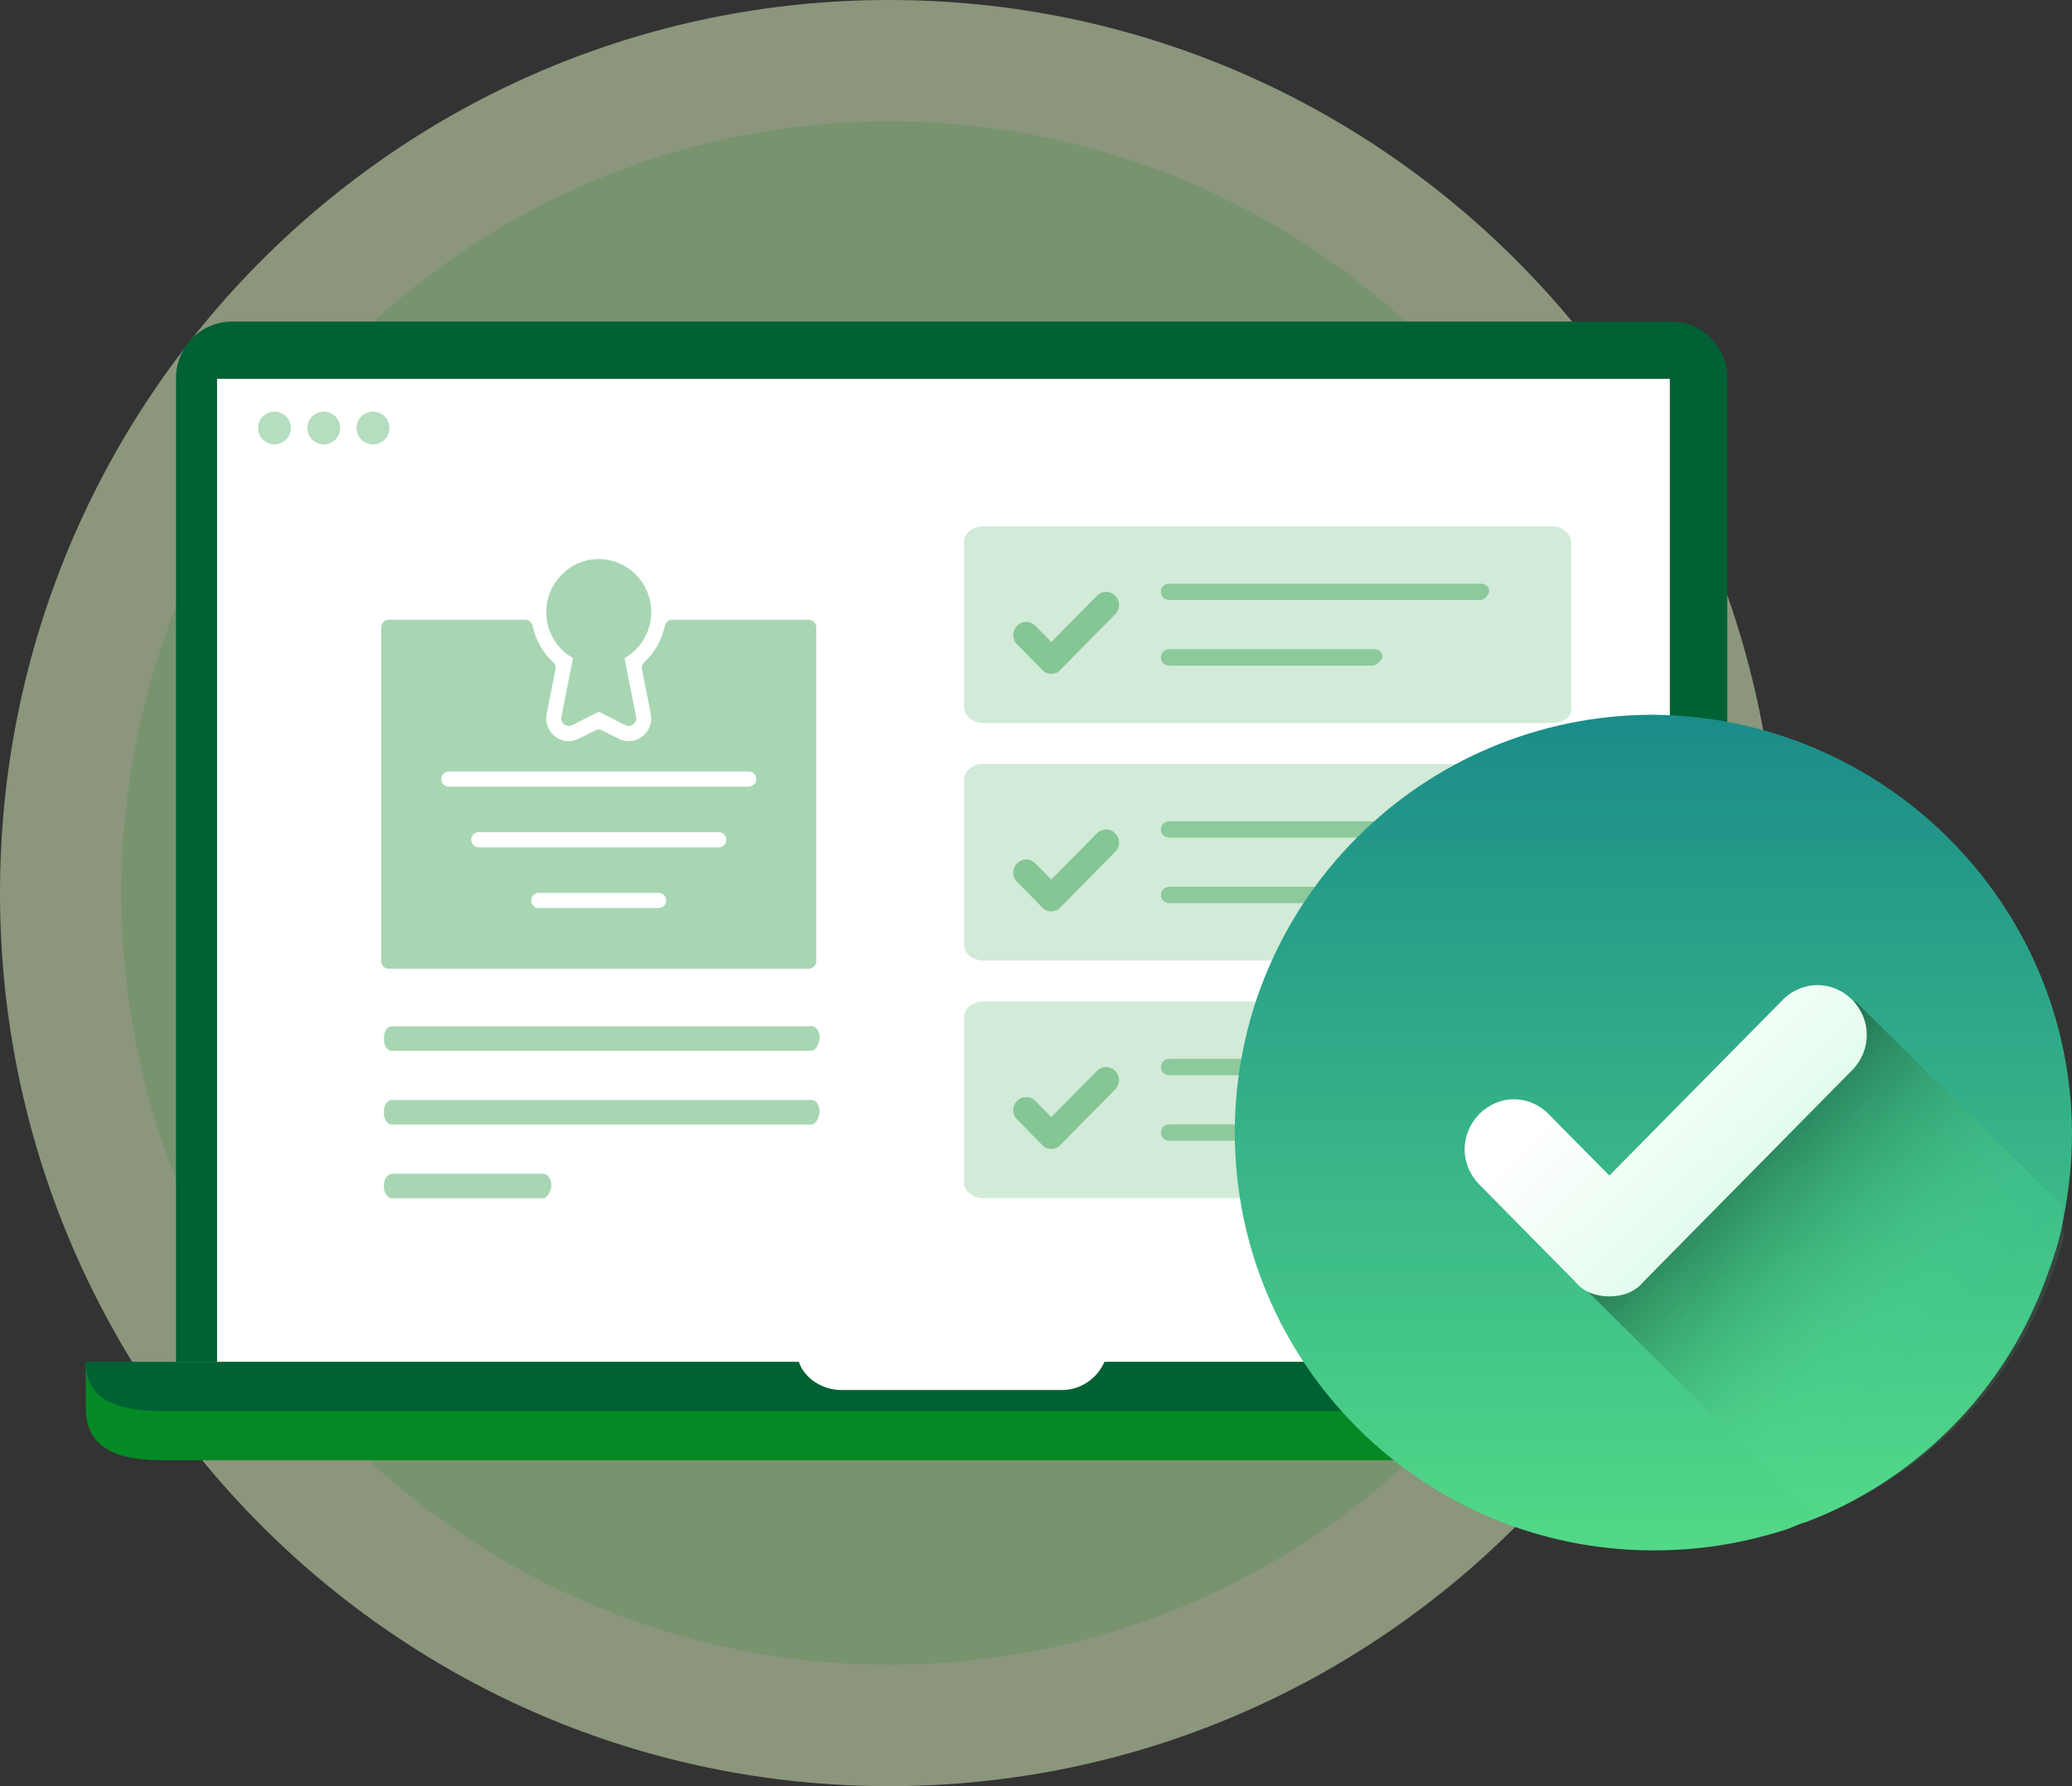 <?xml version="1.0" encoding="UTF-8"?>
<svg width="290px" height="250px" viewBox="0 0 290 250" version="1.1" xmlns="http://www.w3.org/2000/svg" xmlns:xlink="http://www.w3.org/1999/xlink">
    <rect x="0" y="0" width="290" height="250" fill="#333333" stroke="none"/>
    <title>BBA5C6CD-BD0B-4329-B17A-7B9DD0392332@1x</title>
    <defs>
        <linearGradient x1="50%" y1="100%" x2="50%" y2="0%" id="linearGradient-1">
            <stop stop-color="#52D987" offset="0%"></stop>
            <stop stop-color="#1A8C89" offset="100%"></stop>
        </linearGradient>
        <linearGradient x1="28.58%" y1="22.864%" x2="72.568%" y2="66.519%" id="linearGradient-2">
            <stop stop-color="#1A5C3E" offset="0%"></stop>
            <stop stop-color="#5EF19E" stop-opacity="0.103" offset="100%"></stop>
        </linearGradient>
        <linearGradient x1="75.961%" y1="60.895%" x2="33.619%" y2="27.79%" id="linearGradient-3">
            <stop stop-color="#E0FCEB" offset="0%"></stop>
            <stop stop-color="#FFFFFF" offset="100%"></stop>
        </linearGradient>
    </defs>
    <g id="Questions-certif" stroke="none" stroke-width="1" fill="none" fill-rule="evenodd">
        <g id="fin-session_Desktop" transform="translate(-831, -210)" fill-rule="nonzero">
            <g id="bloc/question" transform="translate(150, 170)">
                <g id="Group-10" transform="translate(681, 40)">
                    <path d="M124.424,250 C193.141,250 248.843,194.037 248.843,125 C248.843,55.963 193.141,0 124.424,0 C55.707,0 0,55.963 0,125 C0,194.037 55.707,250 124.424,250 Z" id="Path-Copy-2" fill="#E3FAC6" opacity="0.501"></path>
                    <path d="M124.502,233 C183.874,233 232,184.648 232,125 C232,65.352 183.874,17 124.502,17 C65.131,17 17,65.352 17,125 C17,184.648 65.131,233 124.502,233 Z" id="Path" fill="#038A25" opacity="0.144"></path>
                    <g id="Group" transform="translate(12, 45)">
                        <g id="15">
                            <path d="M229.752,145.627 L12.636,145.627 L12.636,7.967 C12.636,3.486 16.114,0 20.586,0 L221.8,0 C226.275,0 229.752,3.486 229.752,7.967 L229.752,145.627 Z" id="Path" fill="#006134"></path>
                            <polyline id="Path" fill="#FFFFFF" points="175.122 152.507 18.38 152.507 18.38 8.027 221.711 8.027 221.711 152.507 197.806 152.507"></polyline>
                            <path d="M68.197,47.122 L66.572,55.339 C66.492,55.739 66.645,56.144 66.965,56.393 C67.284,56.639 67.714,56.679 68.071,56.499 L71.8,54.613 L75.528,56.499 C75.677,56.573 75.837,56.611 75.999,56.611 C76.223,56.611 76.45,56.537 76.637,56.393 C76.954,56.146 77.107,55.739 77.029,55.339 L75.404,47.122 C77.628,45.843 79.15,43.45 79.15,40.685 C79.15,36.587 75.854,33.253 71.802,33.253 C67.75,33.253 64.454,36.587 64.454,40.685 C64.452,43.45 65.974,45.843 68.197,47.122 Z M101.192,41.747 L82.076,41.747 C81.579,41.747 81.151,42.1 81.048,42.592 C80.647,44.548 79.649,46.313 78.169,47.691 C77.901,47.943 77.779,48.317 77.85,48.68 L79.085,54.925 C79.318,56.11 78.858,57.348 77.907,58.081 C76.977,58.801 75.637,58.93 74.588,58.399 L72.268,57.225 C71.972,57.076 71.623,57.076 71.329,57.225 L69.012,58.399 C67.926,58.945 66.652,58.824 65.688,58.083 C64.739,57.35 64.279,56.112 64.512,54.927 L65.747,48.682 C65.818,48.319 65.699,47.943 65.428,47.693 C63.946,46.315 62.95,44.552 62.549,42.594 C62.449,42.102 62.018,41.747 61.521,41.747 L42.405,41.747 C41.826,41.747 41.355,42.223 41.355,42.809 L41.355,89.525 C41.355,90.111 41.826,90.587 42.405,90.587 L101.19,90.587 C101.769,90.587 102.24,90.111 102.24,89.525 L102.24,42.809 C102.242,42.223 101.771,41.747 101.192,41.747 Z M80.197,82.093 L63.402,82.093 C62.822,82.093 62.352,81.617 62.352,81.031 C62.352,80.445 62.822,79.969 63.402,79.969 L80.197,79.969 C80.777,79.969 81.247,80.445 81.247,81.031 C81.247,81.617 80.777,82.093 80.197,82.093 Z M88.595,73.599 L55.004,73.599 C54.424,73.599 53.954,73.123 53.954,72.537 C53.954,71.951 54.424,71.476 55.004,71.476 L88.595,71.476 C89.175,71.476 89.645,71.951 89.645,72.537 C89.645,73.123 89.175,73.599 88.595,73.599 Z M92.794,65.105 L50.805,65.105 C50.226,65.105 49.755,64.63 49.755,64.043 C49.755,63.457 50.226,62.982 50.805,62.982 L92.794,62.982 C93.374,62.982 93.844,63.457 93.844,64.043 C93.844,64.63 93.374,65.105 92.794,65.105 Z" id="Shape" fill="#038A25" opacity="0.345"></path>
                            <path d="M242.388,145.627 L242.388,151.998 C242.388,157.857 237.419,159.387 231.426,159.387 L10.95,159.387 C4.977,159.387 0,158.113 0,151.998 L0,145.627 L99.791,145.627 C100.539,147.921 103.026,149.704 105.764,149.704 L136.622,149.704 C139.36,149.704 141.601,147.921 142.595,145.627 L242.388,145.627 Z" id="Path" fill="#038A25"></path>
                            <path d="M242.388,145.627 C242.388,151.279 237.419,152.507 231.426,152.507 L10.95,152.507 C4.977,152.507 0,151.279 0,145.627 L99.791,145.627 C100.539,147.839 103.026,149.557 105.764,149.557 L136.622,149.557 C139.36,149.557 141.601,147.839 142.595,145.627 L242.388,145.627 Z" id="Path" fill="#006134"></path>
                            <path d="M26.423,17.2 C27.691,17.2 28.719,16.172 28.719,14.907 C28.719,13.639 27.691,12.613 26.423,12.613 C25.154,12.613 24.124,13.639 24.124,14.907 C24.124,16.172 25.154,17.2 26.423,17.2 Z" id="Path" fill="#038A25" opacity="0.291"></path>
                            <path d="M33.313,17.2 C34.581,17.2 35.612,16.172 35.612,14.907 C35.612,13.639 34.581,12.613 33.313,12.613 C32.044,12.613 31.017,13.639 31.017,14.907 C31.017,16.172 32.044,17.2 33.313,17.2 Z" id="Path" fill="#038A25" opacity="0.291"></path>
                            <path d="M40.205,17.2 C41.474,17.2 42.504,16.172 42.504,14.907 C42.504,13.639 41.474,12.613 40.205,12.613 C38.937,12.613 37.909,13.639 37.909,14.907 C37.909,16.172 38.937,17.2 40.205,17.2 Z" id="Path" fill="#038A25" opacity="0.291"></path>
                            <g id="Group-5" transform="translate(122.917, 28.667)" fill="#038A25">
                                <path d="M82.231,27.52 L2.729,27.52 C1.212,27.52 0,26.527 0,25.288 L0,2.232 C0,0.993 1.212,0 2.729,0 L82.231,0 C83.746,0 84.964,0.993 84.964,2.232 L84.964,25.288 C85.261,26.527 84.043,27.52 82.231,27.52 Z" id="Path" opacity="0.178"></path>
                                <path d="M12.223,20.64 C11.743,20.64 11.264,20.479 10.945,20.078 L7.431,16.517 C6.713,15.787 6.713,14.656 7.431,13.926 C8.151,13.196 9.269,13.196 9.987,13.926 L12.223,16.188 L18.611,9.715 C19.33,8.993 20.448,8.993 21.167,9.715 C21.885,10.445 21.885,11.576 21.167,12.306 L13.501,20.078 C13.181,20.479 12.702,20.64 12.223,20.64 Z" id="Path-Copy" opacity="0.372"></path>
                                <path d="M72.287,10.32 L28.806,10.32 C28.066,10.32 27.57,9.86 27.57,9.174 C27.57,8.487 28.066,8.027 28.806,8.027 L72.287,8.027 C73.037,8.027 73.521,8.487 73.521,9.174 C73.279,9.86 72.795,10.32 72.287,10.32 Z" id="Path" fill-opacity="0.336"></path>
                                <path d="M57.098,19.493 L28.811,19.493 C28.068,19.493 27.57,19.035 27.57,18.347 C27.57,17.658 28.068,17.2 28.811,17.2 L57.346,17.2 C58.091,17.2 58.587,17.658 58.587,18.347 C58.339,18.807 57.844,19.493 57.098,19.493 Z" id="Path" fill-opacity="0.336"></path>
                            </g>
                            <g id="Group-5-Copy" transform="translate(122.917, 61.92)" fill="#038A25">
                                <path d="M82.231,27.52 L2.729,27.52 C1.212,27.52 0,26.527 0,25.288 L0,2.232 C0,0.993 1.212,0 2.729,0 L82.231,0 C83.746,0 84.964,0.993 84.964,2.232 L84.964,25.288 C85.261,26.527 84.043,27.52 82.231,27.52 Z" id="Path" opacity="0.178"></path>
                                <path d="M12.223,20.64 C11.743,20.64 11.264,20.479 10.945,20.078 L7.431,16.517 C6.713,15.787 6.713,14.656 7.431,13.926 C8.151,13.196 9.269,13.196 9.987,13.926 L12.223,16.188 L18.611,9.715 C19.33,8.993 20.448,8.993 21.167,9.715 C21.885,10.445 21.885,11.576 21.167,12.306 L13.501,20.078 C13.181,20.479 12.702,20.64 12.223,20.64 Z" id="Path-Copy" opacity="0.372"></path>
                                <path d="M72.287,10.32 L28.806,10.32 C28.066,10.32 27.57,9.86 27.57,9.174 C27.57,8.487 28.066,8.027 28.806,8.027 L72.287,8.027 C73.037,8.027 73.521,8.487 73.521,9.174 C73.279,9.86 72.795,10.32 72.287,10.32 Z" id="Path" fill-opacity="0.336"></path>
                                <path d="M57.098,19.493 L28.811,19.493 C28.068,19.493 27.57,19.035 27.57,18.347 C27.57,17.658 28.068,17.2 28.811,17.2 L57.346,17.2 C58.091,17.2 58.587,17.658 58.587,18.347 C58.339,18.807 57.844,19.493 57.098,19.493 Z" id="Path" fill-opacity="0.336"></path>
                            </g>
                            <g id="Group-5-Copy-2" transform="translate(122.917, 95.173)" fill="#038A25">
                                <path d="M82.231,27.52 L2.729,27.52 C1.212,27.52 0,26.527 0,25.288 L0,2.232 C0,0.993 1.212,0 2.729,0 L82.231,0 C83.746,0 84.964,0.993 84.964,2.232 L84.964,25.288 C85.261,26.527 84.043,27.52 82.231,27.52 Z" id="Path" opacity="0.178"></path>
                                <path d="M12.223,20.64 C11.743,20.64 11.264,20.479 10.945,20.078 L7.431,16.517 C6.713,15.787 6.713,14.656 7.431,13.926 C8.151,13.196 9.269,13.196 9.987,13.926 L12.223,16.188 L18.611,9.715 C19.33,8.993 20.448,8.993 21.167,9.715 C21.885,10.445 21.885,11.576 21.167,12.306 L13.501,20.078 C13.181,20.479 12.702,20.64 12.223,20.64 Z" id="Path-Copy" opacity="0.372"></path>
                                <path d="M72.287,10.32 L28.806,10.32 C28.066,10.32 27.57,9.86 27.57,9.174 C27.57,8.487 28.066,8.027 28.806,8.027 L72.287,8.027 C73.037,8.027 73.521,8.487 73.521,9.174 C73.279,9.86 72.795,10.32 72.287,10.32 Z" id="Path" fill-opacity="0.336"></path>
                                <path d="M57.098,19.493 L28.811,19.493 C28.068,19.493 27.57,19.035 27.57,18.347 C27.57,17.658 28.068,17.2 28.811,17.2 L57.346,17.2 C58.091,17.2 58.587,17.658 58.587,18.347 C58.339,18.807 57.844,19.493 57.098,19.493 Z" id="Path" fill-opacity="0.336"></path>
                            </g>
                            <path d="M101.613,112.4 L42.825,112.4 C42.194,112.4 41.719,111.665 41.719,110.68 C41.719,109.698 42.194,108.96 42.825,108.96 L101.613,108.96 C102.246,108.96 102.719,109.698 102.719,110.68 C102.561,111.665 102.086,112.4 101.613,112.4 Z" id="Path" fill="#038A25" opacity="0.345"></path>
                            <path d="M101.613,102.08 L42.825,102.08 C42.194,102.08 41.719,101.343 41.719,100.359 C41.719,99.377 42.194,98.64 42.825,98.64 L101.613,98.64 C102.246,98.64 102.719,99.377 102.719,100.359 C102.561,101.343 102.086,102.08 101.613,102.08 Z" id="Path" fill="#038A25" opacity="0.345"></path>
                            <path d="M63.999,122.72 L42.9,122.72 C42.226,122.72 41.719,121.983 41.719,120.999 C41.719,120.017 42.226,119.28 42.9,119.28 L63.999,119.28 C64.675,119.28 65.181,120.017 65.181,120.999 C65.012,121.983 64.505,122.72 63.999,122.72 Z" id="Path" fill="#038A25" opacity="0.345"></path>
                        </g>
                        <g id="41" transform="translate(160.826, 55.04)">
                            <path d="M117.174,58.782 C117.174,63.342 116.562,67.902 115.647,72.187 C115.037,74.906 114.122,77.351 113.207,79.795 C107.408,95.013 95.204,107.209 79.945,113.005 C78.727,113.307 77.812,113.911 76.591,114.213 C70.791,116.026 64.995,116.96 58.587,116.96 C26.242,116.96 0,90.755 0,58.48 C0,26.177 26.242,0 58.587,0 C90.931,0.302 117.174,26.479 117.174,58.782 Z" id="Path" fill="url(#linearGradient-1)"></path>
                            <path d="M116.025,73.216 C115.41,75.651 114.49,78.059 113.571,80.495 C107.745,95.052 96.092,106.6 81.372,112.373 L48.254,79.592 L43.653,75.049 L76.159,46.208 L86.893,40.133 L115.717,68.674 L116.025,73.216 Z" id="Path" fill="url(#linearGradient-2)"></path>
                            <path d="M52.421,81.413 C50.599,81.413 48.779,80.803 47.564,79.278 L34.213,65.745 C31.483,62.972 31.483,58.673 34.213,55.9 C36.946,53.127 41.194,53.127 43.924,55.9 L52.421,64.497 L76.696,39.899 C79.428,37.154 83.677,37.154 86.407,39.899 C89.137,42.672 89.137,46.971 86.407,49.744 L57.276,79.278 C56.061,80.803 54.241,81.413 52.421,81.413 Z" id="Path" fill="url(#linearGradient-3)"></path>
                        </g>
                    </g>
                </g>
            </g>
        </g>
    </g>
</svg>